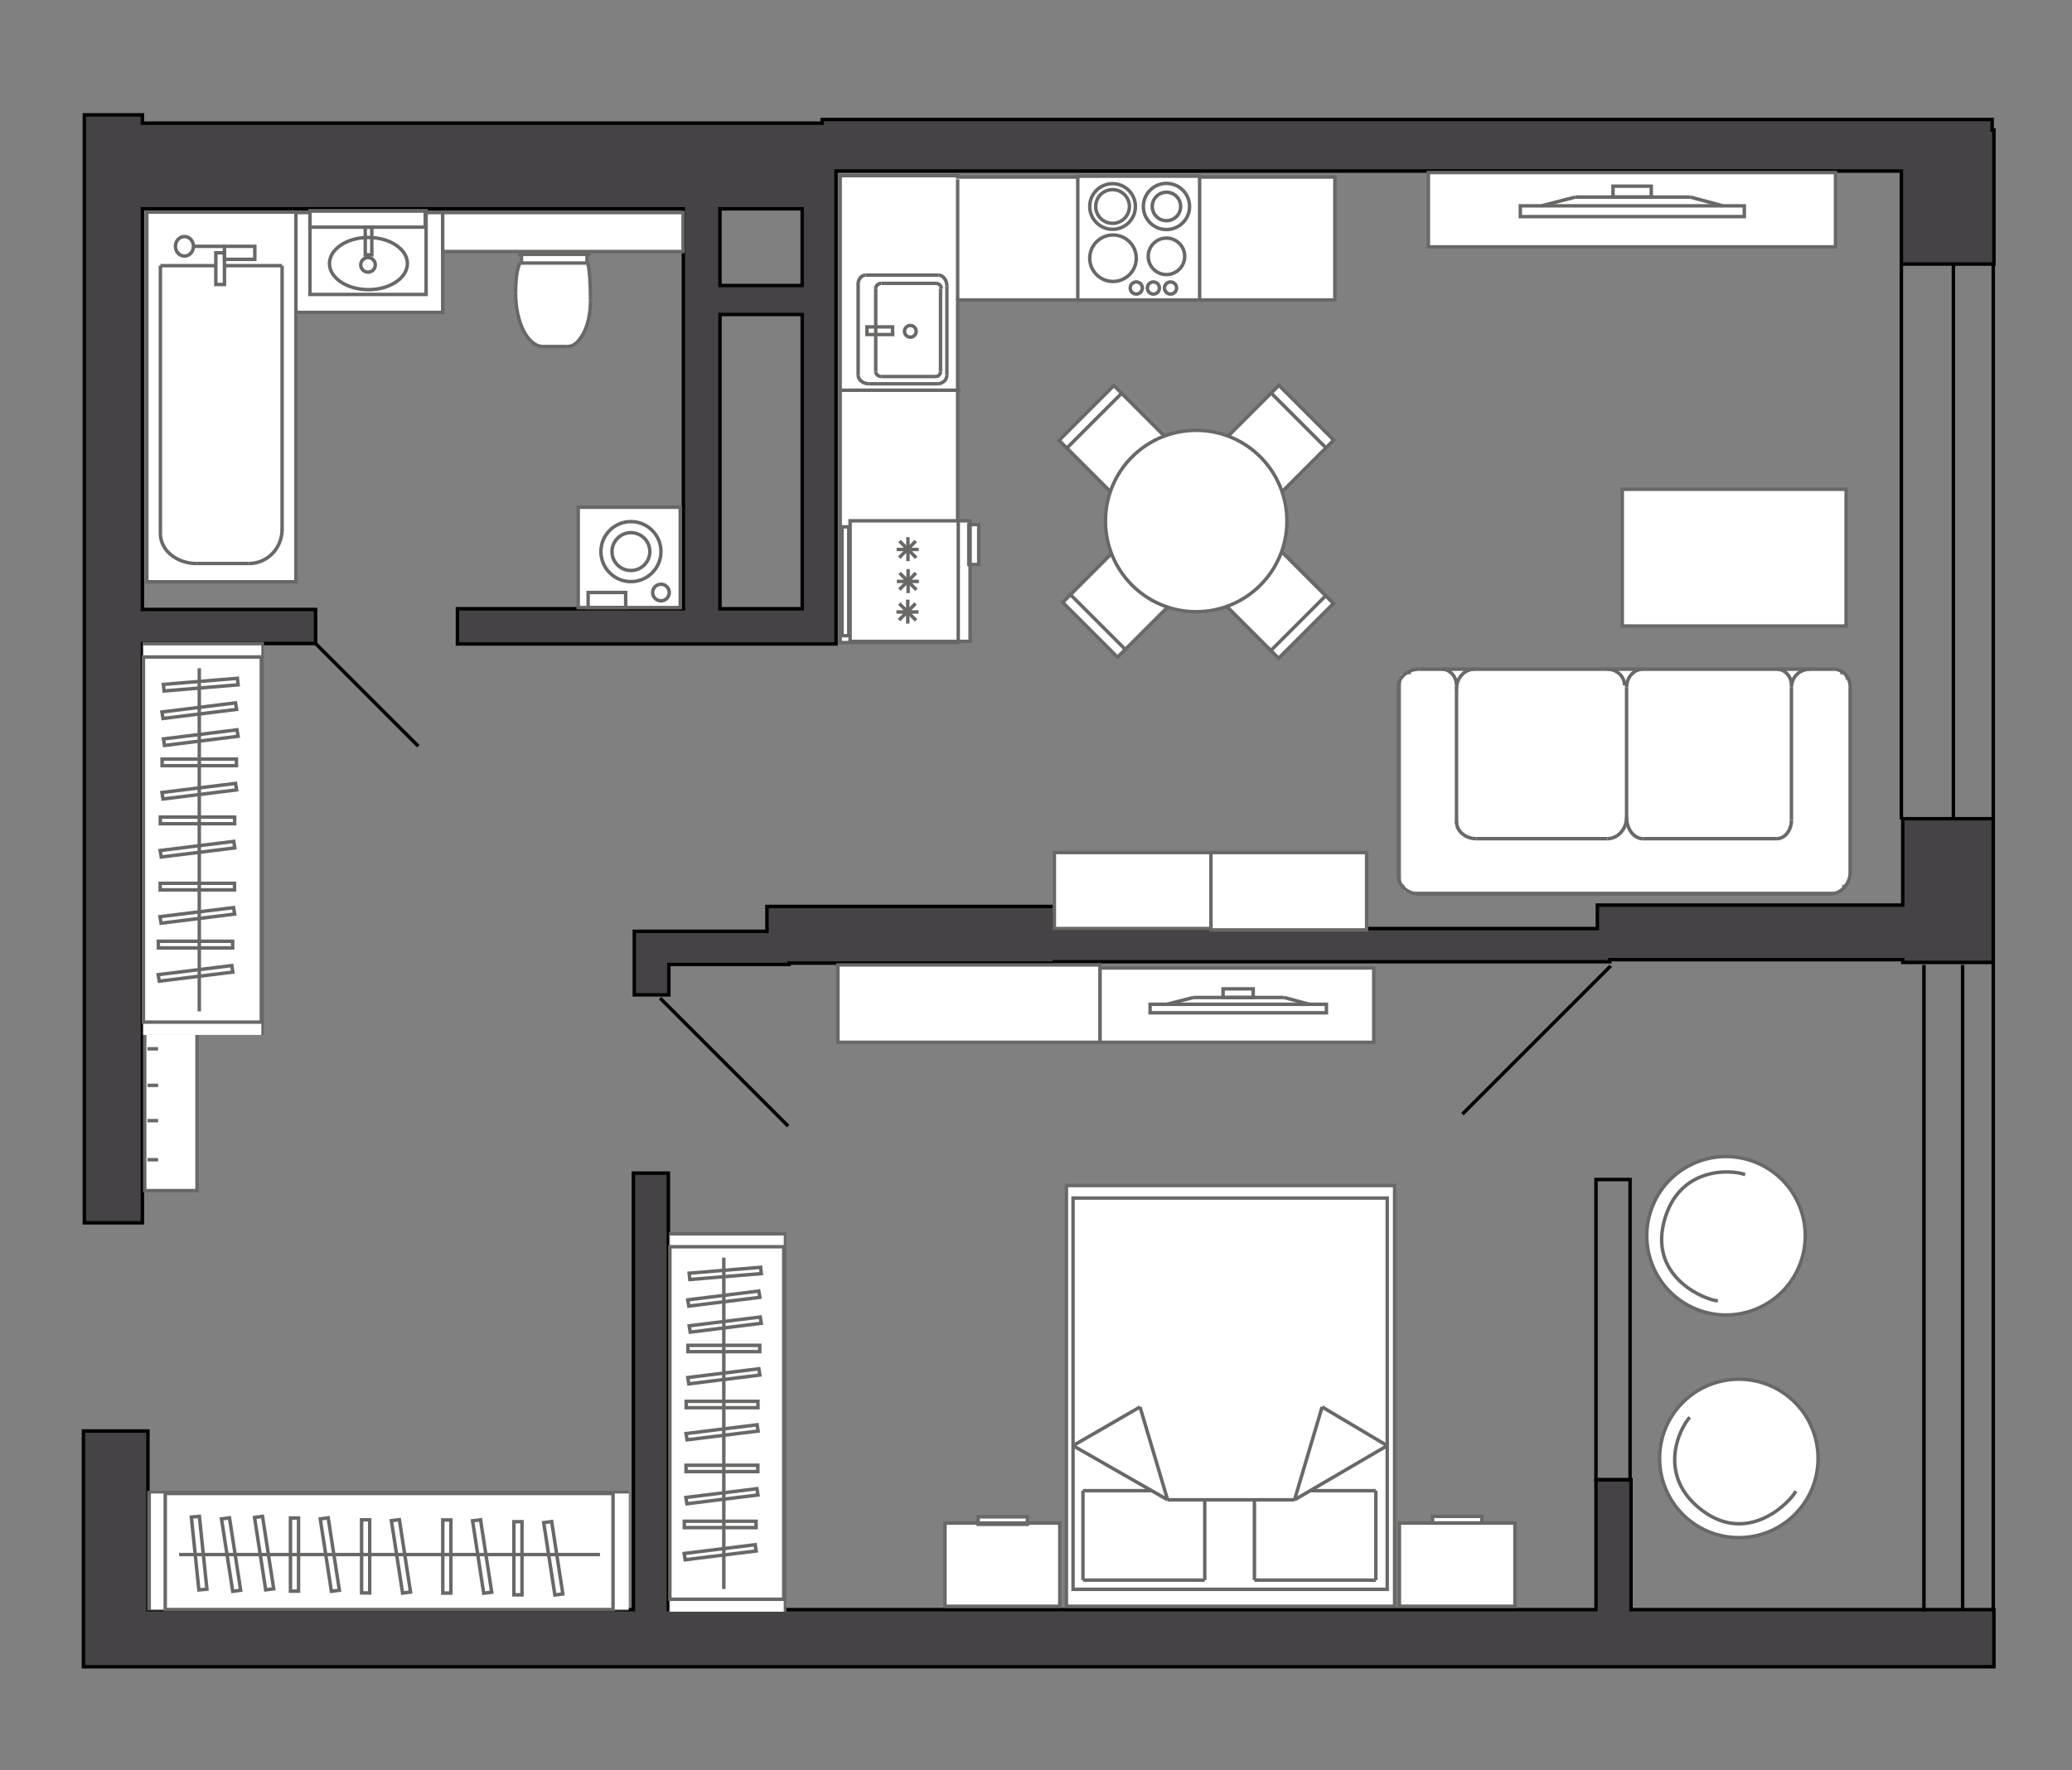 <?xml version="1.0" encoding="UTF-8" standalone="no"?>
<!-- Generator: Adobe Illustrator 24.3.0, SVG Export Plug-In . SVG Version: 6.00 Build 0)  -->

<svg
   version="1.1"
   x="0px"
   y="0px"
   viewBox="0 0 600 512.65"
   xml:space="preserve"
   id="svg766"
   sodipodi:docname="rooms.svg"
   inkscape:version="1.1.2 (0a00cf5339, 2022-02-04)"
   width="600"
   height="512.65"
   xmlns:inkscape="http://www.inkscape.org/namespaces/inkscape"
   xmlns:sodipodi="http://sodipodi.sourceforge.net/DTD/sodipodi-0.dtd"
   xmlns="http://www.w3.org/2000/svg"
   xmlns:svg="http://www.w3.org/2000/svg"><rect x="0" y="0" width="600" height="512.65" fill="#808080" stroke="none"/><defs
   id="defs770">
	
	
	
	
	
	
	
	
	

		
		
		
		
		
		
		
		
		
		
		
		
	
		
		
		
		
		
		
		
		
		
		
			
		
		
		
		
		
		
			
		
		
			
		
		
		
		
		
		
		
		
		
		
		
	
			
			
			
		
			
			
		
			
			
		
			
			
		
			
			
		
			
			
			
			
		
			
			
			
			
		
			
			
			
			
			
		
			
			
		
			
			
			
			
			
		
			
			
			
			
			
				
			
		
			
			
		
			
			
		
			
			
			
			
			
			
			
			
		
				
				
				
				
				
				
				
				
				
				
				
				
				
				
				
				
				
			
			
				
			
			
			
			
		</defs><sodipodi:namedview
   id="namedview768"
   pagecolor="#ffffff"
   bordercolor="#666666"
   borderopacity="1.0"
   inkscape:pageshadow="2"
   inkscape:pageopacity="0.0"
   inkscape:pagecheckerboard="0"
   showgrid="false"
   inkscape:zoom="0.87833333"
   inkscape:cx="607.40038"
   inkscape:cy="281.78368"
   inkscape:window-width="1366"
   inkscape:window-height="714"
   inkscape:window-x="0"
   inkscape:window-y="0"
   inkscape:window-maximized="1"
   inkscape:current-layer="svg766" />
<style
   type="text/css"
   id="style2">
	.st0{fill:none;}
	.st1{fill:#E1ECF7;}
	.st2{fill:#454345;stroke:#000000;}
	.st3{fill:none;stroke:#000000;}
	.st4{fill:#FFFFFF;stroke:#696867;}
	.st5{fill:#FFFFFF;}
	.st6{fill:none;stroke:#696867;}
	.st7{fill:#020203;stroke:#020203;stroke-width:0.25;}
	.st8{fill:#020203;}
</style>


<g
   id="g2034"><g
     id="Слой_1"
     transform="rotate(-90,249.041,268.902)">
	<rect
   x="206.99"
   y="118.71"
   class="st0"
   width="72.02"
   height="69.62"
   id="rect4" />
</g><path
     class="st2"
     d="m 41.239,33.263 h -16.81 v 320.9 h 16.81 v -167.78 h 50.15 v -9.87 h -50.15 v -116.04 h 156.65 v 115.84 h -65.42 v 10.2 h 109.63 v -1 -9.2 -115.84 -8.6 -2.33 h 308.49 v 26.94 h 26.81 v -38.81 h -0.53 v -3.07 h -338.78 v 1.07 h -196.85 z m 167.25,143.05 v -85.23 h 23.81 v 85.23 z m 23.8,-93.63 h -23.81 v -22.21 h 23.81 z"
     id="path10" /><polygon
     class="st2"
     points="239.2,597.06 280.82,597.06 280.82,570.85 255.81,570.85 255.81,482.42 249.01,482.42 249.01,325.18 255.41,325.18 255.41,241.95 248.21,241.95 248.21,203.54 247.81,203.54 238.6,203.54 229.8,203.54 229.8,213.54 238.6,213.54 238.6,248.35 239,248.35 239,325.18 239.4,325.18 239.4,486.02 240,486.02 240,570.85 239.2,570.85 "
     id="polygon12"
     transform="rotate(-90,249.041,268.902)" /><polygon
     class="st2"
     points="51.75,213.41 178.18,213.41 178.18,203.27 51.75,203.27 51.75,62.7 103.49,62.7 103.49,44.02 35.21,44.02 35.21,56.83 35.21,62.7 35.21,597.26 51.75,597.26 51.75,492.16 89.36,492.16 89.36,482.02 51.75,482.02 "
     id="polygon14"
     transform="rotate(-90,249.041,268.902)" /><line
     class="st3"
     x1="557.129"
     y1="466.733"
     x2="557.129"
     y2="279.473"
     id="line18" /><line
     class="st3"
     x1="577.199"
     y1="278.743"
     x2="577.199"
     y2="466.193"
     id="line20" /><line
     class="st3"
     x1="568.329"
     y1="466.193"
     x2="568.329"
     y2="279.473"
     id="line22" /><line
     class="st3"
     x1="565.659"
     y1="236.793"
     x2="565.659"
     y2="76.743"
     id="line24" /><line
     class="st3"
     x1="550.589"
     y1="76.483"
     x2="550.589"
     y2="237.323"
     id="line26" /><line
     class="st3"
     x1="577.199"
     y1="237.123"
     x2="577.199"
     y2="76.483"
     id="line28" /><rect
     x="-428.583"
     y="462.159"
     class="st3"
     width="86.96"
     height="9.87"
     id="rect30"
     transform="rotate(-90)" /><line
     class="st3"
     x1="191.149"
     y1="289.073"
     x2="228.229"
     y2="326.153"
     id="line34" /><line
     class="st3"
     x1="91.379"
     y1="186.383"
     x2="121.129"
     y2="216.123"
     id="line36" /><line
     class="st3"
     x1="466.429"
     y1="279.743"
     x2="423.479"
     y2="322.683"
     id="line38" /><rect
     x="-90.483"
     y="85.649"
     class="st4"
     width="28.92"
     height="42.55"
     id="rect41"
     transform="rotate(-90)" /><rect
     x="-256.233"
     y="405.719"
     class="st5"
     width="60.92"
     height="128.66"
     id="rect43"
     transform="rotate(-90)" /><rect
     x="-255.703"
     y="532.109"
     class="st5"
     width="58.84"
     height="3.24"
     id="rect45"
     transform="rotate(-90)" /><rect
     x="-258.223"
     y="406.719"
     class="st5"
     width="2.52"
     height="126.71"
     id="rect47"
     transform="rotate(-90)" /><rect
     x="-196.433"
     y="408.619"
     class="st5"
     width="2.62"
     height="124.22"
     id="rect49"
     transform="rotate(-90)" /><g
     id="g97"
     transform="rotate(-90,249.041,268.902)">
				<line
   class="st6"
   x1="318.9"
   y1="424.76"
   x2="264.41"
   y2="424.76"
   id="line51" />
				<line
   class="st6"
   x1="259.01"
   y1="430.83"
   x2="259.01"
   y2="549.75"
   id="line53" />
				<line
   class="st6"
   x1="265.47"
   y1="555.65"
   x2="318.9"
   y2="555.65"
   id="line55" />
				<line
   class="st6"
   x1="324.13"
   y1="550.93"
   x2="324.13"
   y2="430.83"
   id="line57" />
				<line
   class="st6"
   x1="318.9"
   y1="441.63"
   x2="279.42"
   y2="441.63"
   id="line59" />
				<line
   class="st6"
   x1="275.04"
   y1="447.36"
   x2="275.04"
   y2="485.32"
   id="line61" />
				<line
   class="st6"
   x1="281.28"
   y1="490.88"
   x2="318.9"
   y2="490.88"
   id="line63" />
				<line
   class="st6"
   x1="275.04"
   y1="495.61"
   x2="275.04"
   y2="534.4"
   id="line65" />
				<line
   class="st6"
   x1="280.44"
   y1="538.62"
   x2="318.9"
   y2="538.62"
   id="line67" />
				<path
   class="st6"
   d="m 318.9,424.76 c 2.88,0 5.23,2.73 5.23,6.08"
   id="path69" />
				<path
   class="st6"
   d="m 318.47,441.63 c 3.14,0 5.66,2.34 5.66,5.23"
   id="path71" />
				<path
   class="st6"
   d="m 318.9,490.88 c 2.88,0 5.23,2.11 5.23,4.73"
   id="path73" />
				<path
   class="st6"
   d="m 281.28,490.88 c -3.45,0 -6.24,2.11 -6.24,4.73"
   id="path75" />
				<path
   class="st6"
   d="m 279.93,441.63 c -2.71,0 -4.89,2.57 -4.89,5.73"
   id="path77" />
				<path
   class="st6"
   d="m 280.44,538.62 c -2.99,0 -5.4,-1.89 -5.4,-4.22"
   id="path79" />
				<path
   class="st6"
   d="m 318.9,538.62 c 2.88,0 5.23,2.38 5.23,5.34"
   id="path81" />
				<path
   class="st6"
   d="m 318.9,555.65 c 2.88,0 5.23,-2.1 5.23,-4.72"
   id="path83" />
				<path
   class="st6"
   d="m 265.47,555.65 c -3.57,0 -6.46,-2.64 -6.46,-5.9"
   id="path85" />
				<path
   class="st6"
   d="m 319.46,538.64 c 2.59,0 4.67,-1.9 4.67,-4.24"
   id="path87" />
				<path
   class="st6"
   d="m 319.46,490.29 c 2.59,0 4.67,-2.23 4.67,-4.98"
   id="path89" />
				<path
   class="st6"
   d="m 319.46,441.63 c 2.59,0 4.67,-1.91 4.67,-4.27"
   id="path91" />
				<path
   class="st6"
   d="m 281.28,490.88 c -3.45,0 -6.24,-2.49 -6.24,-5.56"
   id="path93" />
				<path
   class="st6"
   d="m 264.41,424.76 c -2.98,0 -5.4,2.73 -5.4,6.08"
   id="path95" />
			</g><rect
     x="-465.223"
     y="308.809"
     class="st5"
     width="121.86"
     height="95.04"
     id="rect101"
     transform="rotate(-90)" /><rect
     x="-465.223"
     y="273.639"
     class="st5"
     width="24.11"
     height="33.25"
     id="rect103"
     transform="rotate(-90)" /><rect
     x="-444.693"
     y="414.829"
     class="st5"
     width="5.51"
     height="14.27"
     id="rect105"
     transform="rotate(-90)" /><rect
     x="-465.223"
     y="405.229"
     class="st5"
     width="24.11"
     height="33.46"
     id="rect107"
     transform="rotate(-90)" /><rect
     x="-443.023"
     y="283.239"
     class="st5"
     width="3.73"
     height="14.28"
     id="rect109"
     transform="rotate(-90)" /><rect
     x="-465.223"
     y="308.809"
     class="st6"
     width="121.86"
     height="95.04"
     id="rect111"
     transform="rotate(-90)" /><rect
     x="-460.313"
     y="310.729"
     class="st6"
     width="113.32"
     height="90.98"
     id="rect113"
     transform="rotate(-90)" /><line
     class="st6"
     x1="310.719"
     y1="418.703"
     x2="330.119"
     y2="407.493"
     id="line115" /><line
     class="st6"
     x1="330.119"
     y1="407.493"
     x2="338.109"
     y2="434.383"
     id="line117" /><line
     class="st6"
     x1="338.109"
     y1="434.383"
     x2="310.719"
     y2="418.703"
     id="line119" /><line
     class="st6"
     x1="338.109"
     y1="434.383"
     x2="374.869"
     y2="434.383"
     id="line121" /><line
     class="st6"
     x1="374.869"
     y1="434.383"
     x2="382.849"
     y2="407.493"
     id="line123" /><line
     class="st6"
     x1="382.849"
     y1="407.493"
     x2="401.709"
     y2="418.703"
     id="line125" /><line
     class="st6"
     x1="401.709"
     y1="418.703"
     x2="374.869"
     y2="434.383"
     id="line127" /><line
     class="st6"
     x1="379.399"
     y1="431.743"
     x2="398.409"
     y2="431.743"
     id="line129" /><line
     class="st6"
     x1="398.409"
     y1="431.743"
     x2="398.409"
     y2="457.653"
     id="line131" /><line
     class="st6"
     x1="398.409"
     y1="457.653"
     x2="363.249"
     y2="457.643"
     id="line133" /><line
     class="st6"
     x1="363.249"
     y1="457.643"
     x2="363.249"
     y2="434.383"
     id="line135" /><line
     class="st6"
     x1="348.869"
     y1="434.383"
     x2="348.869"
     y2="457.653"
     id="line137" /><line
     class="st6"
     x1="348.869"
     y1="457.653"
     x2="313.599"
     y2="457.643"
     id="line139" /><line
     class="st6"
     x1="313.599"
     y1="457.643"
     x2="313.599"
     y2="431.743"
     id="line141" /><line
     class="st6"
     x1="313.599"
     y1="431.743"
     x2="333.209"
     y2="431.743"
     id="line143" /><g
     id="g151"
     transform="rotate(-90,249.041,268.902)">
				<rect
   x="52.72"
   y="293.5"
   class="st6"
   width="24.11"
   height="33.25"
   id="rect147" />
				<rect
   x="76.46"
   y="303.1"
   class="st6"
   width="2.18"
   height="14.28"
   id="rect149" />
			</g><g
     id="g157"
     transform="rotate(-90,249.041,268.902)">
				<rect
   x="52.72"
   y="425.09"
   class="st6"
   width="24.11"
   height="33.46"
   id="rect153" />
				<rect
   x="76.83"
   y="434.69"
   class="st6"
   width="1.93"
   height="14.27"
   id="rect155" />
			</g><rect
     x="41.904"
     y="296.148"
     class="st4"
     width="15.15"
     height="48.69"
     id="rect161" /><line
     class="st6"
     x1="42.699"
     y1="303.763"
     x2="45.789"
     y2="303.763"
     id="line163" /><line
     class="st6"
     x1="42.699"
     y1="314.353"
     x2="45.789"
     y2="314.353"
     id="line165" /><line
     class="st6"
     x1="42.699"
     y1="324.573"
     x2="45.789"
     y2="324.573"
     id="line167" /><line
     class="st6"
     x1="42.699"
     y1="335.893"
     x2="45.789"
     y2="335.893"
     id="line169" /><rect
     x="-168.503"
     y="42.159"
     class="st5"
     width="107.09"
     height="43.19"
     id="rect173"
     transform="rotate(-90)" /><g
     id="g199"
     transform="rotate(-90,249.041,268.902)">
				<rect
   x="349.44"
   y="62.37"
   class="st6"
   width="107.09"
   height="43.18"
   id="rect175" />
				<rect
   x="442.83"
   y="84.86"
   class="st6"
   width="3.77"
   height="8.79"
   id="rect177" />
				<rect
   x="435.54"
   y="82.36"
   class="st6"
   width="9.18"
   height="2.5"
   id="rect179" />
				<path
   class="st6"
   d="m 446.6,70.66 c 1.57,0 2.83,1.16 2.83,2.62 0,1.44 -1.26,2.6 -2.83,2.6 -1.55,0 -2.82,-1.16 -2.82,-2.6 0,-1.46 1.27,-2.62 2.82,-2.62 z"
   id="path181" />
				<line
   class="st6"
   x1="446.6"
   y1="84.86"
   x2="446.6"
   y2="75.55"
   id="line183" />
				<line
   class="st6"
   x1="441"
   y1="66.31"
   x2="441"
   y2="82.36"
   id="line185" />
				<line
   class="st6"
   x1="441"
   y1="84.86"
   x2="441"
   y2="101.55"
   id="line187" />
				<line
   class="st6"
   x1="441"
   y1="101.55"
   x2="364.24"
   y2="101.55"
   id="line189" />
				<line
   class="st6"
   x1="354.74"
   y1="76.8"
   x2="354.74"
   y2="91.96"
   id="line191" />
				<line
   class="st6"
   x1="363.37"
   y1="66.31"
   x2="441"
   y2="66.31"
   id="line193" />
				<path
   class="st6"
   d="m 363.37,66.31 c -4.79,0 -8.64,4.68 -8.64,10.49"
   id="path195" />
				<path
   class="st6"
   d="m 364.63,101.55 c -5.47,0 -9.9,-4.28 -9.9,-9.59"
   id="path197" />
			</g><g
     id="g221"
     transform="rotate(-90,249.041,268.902)">
			<rect
   x="341.97"
   y="187.3"
   class="st5"
   width="29.07"
   height="29.9"
   id="rect203" />
			<g
   id="g219">
				<rect
   x="341.97"
   y="186.9"
   class="st5"
   width="29.07"
   height="30.29"
   id="rect205" />
				<g
   id="g217">
					<rect
   x="341.97"
   y="187.3"
   class="st6"
   width="29.07"
   height="29.54"
   id="rect207" />
					<rect
   x="341.97"
   y="190.17"
   class="st6"
   width="4.37"
   height="10.87"
   id="rect209" />
					<path
   class="st6"
   d="m 346.33,208.85 c 1.33,0 2.41,1.08 2.41,2.41 0,1.33 -1.08,2.4 -2.41,2.4 -1.33,0.01 -2.4,-1.07 -2.4,-2.4 0,-1.33 1.08,-2.41 2.4,-2.41 z"
   id="path211" />
					<path
   class="st6"
   d="m 358.19,193.87 c 4.8,0 8.69,3.89 8.69,8.69 0,4.8 -3.89,8.7 -8.69,8.7 -4.81,0 -8.7,-3.9 -8.7,-8.7 0,-4.8 3.89,-8.69 8.7,-8.69 z"
   id="path213" />
					<path
   class="st6"
   d="m 358.18,197.08 c 3.02,0 5.49,2.45 5.49,5.48 0,3.03 -2.46,5.48 -5.48,5.48 -3.03,0 -5.48,-2.46 -5.48,-5.48 -0.01,-3.03 2.44,-5.48 5.47,-5.48 z"
   id="path215" />
				</g>
			</g>
		</g><path
     class="st4"
     d="m 520.399,437.943 c -8.59,9.32 -23.1,9.91 -32.42,1.33 -9.32,-8.59 -9.92,-23.11 -1.32,-32.43 8.59,-9.31 23.11,-9.9 32.43,-1.32 9.3,8.59 9.89,23.11 1.31,32.42 z"
     id="path223" /><path
     class="st4"
     d="m 489.319,410.483 c -3.14,3.4 -9.65,17.19 3.78,27.12 13.42,9.93 25.53,-2.78 26.92,-5.75"
     id="path225" /><path
     class="st4"
     d="m 491.959,379.463 c -11.91,-4.34 -18.04,-17.51 -13.7,-29.41 4.34,-11.91 17.51,-18.04 29.42,-13.7 11.9,4.34 18.03,17.52 13.69,29.42 -4.33,11.9 -17.5,18.03 -29.41,13.69 z"
     id="path229" /><path
     class="st4"
     d="m 505.359,340.203 c -4.34,-1.59 -19.57,-2.29 -23.57,13.92 -4,16.21 12.39,22.49 15.66,22.64"
     id="path231" /><g
     id="g261"
     transform="rotate(-90,249.041,268.902)">
			<path
   class="st5"
   d="m 418.11,174.9 c -0.31,3.52 -0.18,7.05 -0.13,10.57 2.91,3.4 8.56,5.71 15.06,5.71 9.48,0 17.16,-4.89 17.16,-10.92 0,-6.03 -7.68,-10.92 -17.16,-10.92 -6.41,0.01 -11.98,2.24 -14.93,5.56 z"
   id="path235" />
			<rect
   x="441.77"
   y="170.39"
   class="st5"
   width="10.54"
   height="19.45"
   id="rect237" />
			<g
   id="g259">
				<rect
   x="444.27"
   y="170.39"
   class="st6"
   width="8.04"
   height="19.96"
   id="rect239" />
				<path
   class="st6"
   d="m 433.04,169.17 c 4.84,0 8.73,0.68 8.73,1.52"
   id="path241" />
				<path
   class="st6"
   d="m 433.04,169.17 c -8.55,0 -15.46,3.56 -15.46,7.95"
   id="path243" />
				<path
   class="st6"
   d="m 430.87,190.86 c -7.36,0 -13.3,-3.01 -13.3,-6.72"
   id="path245" />
				<path
   class="st6"
   d="m 430.87,190.86 c 6.02,0 10.89,-0.45 10.89,-1.01"
   id="path247" />
				<line
   class="st6"
   x1="417.57"
   y1="177.12"
   x2="417.57"
   y2="184.14"
   id="line249" />
				<line
   class="st6"
   x1="441.77"
   y1="170.69"
   x2="441.77"
   y2="189.85"
   id="line251" />
				<line
   class="st6"
   x1="444.27"
   y1="170.86"
   x2="441.77"
   y2="170.86"
   id="line253" />
				<line
   class="st6"
   x1="441.77"
   y1="189.85"
   x2="444.09"
   y2="189.85"
   id="line255" />
				<path
   class="st6"
   d="m 448.14,178.3 c 1.32,0 2.4,1.03 2.4,2.3 0,1.27 -1.08,2.3 -2.4,2.3 -1.33,0 -2.41,-1.03 -2.41,-2.3 0,-1.27 1.08,-2.3 2.41,-2.3 z"
   id="path257" />
			</g>
		</g><rect
     x="128.196"
     y="61.559"
     class="st4"
     width="69.62"
     height="11.29"
     id="rect263" /><g
     id="g279"
     transform="rotate(-90,249.041,268.902)">
			<rect
   x="432.66"
   y="109.77"
   class="st5"
   width="24.2"
   height="33.62"
   id="rect265" />
			<g
   id="g277">
				<rect
   x="432.66"
   y="109.62"
   class="st6"
   width="24.2"
   height="33.63"
   id="rect267" />
				<rect
   x="452.15"
   y="109.62"
   class="st6"
   width="4.71"
   height="33.38"
   id="rect269" />
				<rect
   x="444.14"
   y="125.63"
   class="st6"
   width="8.01"
   height="1.9"
   id="rect271" />
				<path
   class="st6"
   d="m 441.61,115.27 c 4.18,0 7.56,5.04 7.56,11.28 0,6.22 -3.39,11.28 -7.56,11.28 -4.18,0 -7.56,-5.06 -7.56,-11.28 0.01,-6.23 3.38,-11.28 7.56,-11.28 z"
   id="path273" />
				<path
   class="st6"
   d="m 441.24,124.32 c 1.16,0 2.11,0.95 2.11,2.11 0,1.16 -0.95,2.11 -2.11,2.11 -1.17,0 -2.12,-0.95 -2.12,-2.11 0.01,-1.16 0.96,-2.11 2.12,-2.11 z"
   id="path275" />
			</g>
		</g><rect
     x="-465.923"
     y="43.129"
     class="st6"
     width="33.61"
     height="138.35"
     id="rect281"
     transform="rotate(-90)" /><g
     id="g311"
     transform="rotate(-90,249.041,268.902)">
				<rect
   x="51.78"
   y="63.58"
   class="st5"
   width="33.61"
   height="138.35"
   id="rect283" />
				<rect
   x="57.1"
   y="103.97"
   class="st6"
   width="21.19"
   height="2.34"
   id="rect285" />
				<polygon
   class="st6"
   points="78.34,114.9 78.03,112.6 57.06,115.83 57.36,118.14 "
   id="polygon287" />
				<rect
   x="56.58"
   y="124.57"
   class="st6"
   width="21.19"
   height="2.35"
   id="rect289" />
				<polygon
   class="st6"
   points="77.82,135.51 77.52,133.2 56.54,136.44 56.85,138.74 "
   id="polygon291" />
				<polygon
   class="st6"
   points="78.76,95.88 78.45,93.57 57.48,96.8 57.78,99.12 "
   id="polygon293" />
				<polygon
   class="st6"
   points="78.34,86.32 78.03,84 57.06,87.25 57.36,89.55 "
   id="polygon295" />
				<polygon
   class="st6"
   points="78.76,77.6 78.56,75.27 57.46,77.45 57.67,79.78 "
   id="polygon297" />
				<line
   class="st6"
   x1="67.7"
   y1="71.72"
   x2="67.7"
   y2="193.59"
   id="line299" />
				<rect
   x="51.78"
   y="67.71"
   class="st6"
   width="33.61"
   height="129.67"
   id="rect301" />
				<rect
   x="56.54"
   y="148.08"
   class="st6"
   width="21.19"
   height="2.34"
   id="rect303" />
				<polygon
   class="st6"
   points="77.78,159.01 77.48,156.71 56.5,159.93 56.8,162.25 "
   id="polygon305" />
				<rect
   x="56.03"
   y="168.67"
   class="st6"
   width="21.19"
   height="2.35"
   id="rect307" />
				<polygon
   class="st6"
   points="77.26,179.61 76.96,177.3 55.99,180.54 56.29,182.85 "
   id="polygon309" />
			</g><g
     id="g319"
     transform="rotate(-90,249.041,268.902)">
				
					<rect
   x="379.71"
   y="331.48"
   transform="matrix(0.707,0.707,-0.707,0.707,356.308,-176.269)"
   class="st4"
   width="22.44"
   height="20.97"
   id="rect315" />
				
					<rect
   x="378.59"
   y="334.19"
   transform="matrix(0.707,0.707,-0.707,0.707,356.773,-175.147)"
   class="st4"
   width="22.44"
   height="17.8"
   id="rect317" />
			</g><g
     id="g325"
     transform="rotate(-90,249.041,268.902)">
				
					<rect
   x="379.69"
   y="380.24"
   transform="matrix(-0.707,0.707,-0.707,-0.707,943.621,390.596)"
   class="st4"
   width="22.44"
   height="20.97"
   id="rect321" />
				
					<rect
   x="378.57"
   y="380.71"
   transform="matrix(-0.707,0.707,-0.707,-0.707,940.912,389.474)"
   class="st4"
   width="22.44"
   height="17.8"
   id="rect323" />
			</g><g
     id="g331"
     transform="rotate(-90,249.041,268.902)">
				
					<rect
   x="331.81"
   y="332.46"
   transform="matrix(0.707,-0.707,0.707,0.707,-142.028,343.009)"
   class="st4"
   width="22.44"
   height="20.97"
   id="rect327" />
				
					<rect
   x="332.93"
   y="335.17"
   transform="matrix(0.707,-0.707,0.707,0.707,-142.493,344.131)"
   class="st4"
   width="22.44"
   height="17.8"
   id="rect329" />
			</g><g
     id="g337"
     transform="rotate(-90,249.041,268.902)">
				
					<rect
   x="331.41"
   y="380.08"
   transform="matrix(-0.707,-0.707,0.707,-0.707,308.744,909.01)"
   class="st4"
   width="22.44"
   height="20.97"
   id="rect333" />
				
					<rect
   x="332.53"
   y="380.54"
   transform="matrix(-0.707,-0.707,0.707,-0.707,311.453,907.888)"
   class="st4"
   width="22.44"
   height="17.8"
   id="rect335" />
			</g><circle
     class="st4"
     cx="-150.903"
     cy="346.389"
     r="26.27"
     id="circle339"
     transform="rotate(-90)" /><rect
     x="-466.313"
     y="194.229"
     class="st6"
     width="108.95"
     height="32.97"
     id="rect343"
     transform="rotate(-90)" /><g
     id="g373"
     transform="rotate(-90,249.041,268.902)">
				<rect
   x="51.16"
   y="213.84"
   class="st5"
   width="108.95"
   height="32.97"
   id="rect345" />
				<rect
   x="126.46"
   y="219.07"
   class="st6"
   width="1.84"
   height="20.79"
   id="rect347" />
				<polygon
   class="st6"
   points="119.69,239.9 121.51,239.6 118.97,219.02 117.14,219.32 "
   id="polygon349" />
				<rect
   x="110.23"
   y="218.56"
   class="st6"
   width="1.85"
   height="20.79"
   id="rect351" />
				<polygon
   class="st6"
   points="103.47,239.39 105.29,239.1 102.74,218.52 100.93,218.82 "
   id="polygon353" />
				<polygon
   class="st6"
   points="134.68,240.31 136.5,240.01 133.95,219.44 132.12,219.73 "
   id="polygon355" />
				<polygon
   class="st6"
   points="142.2,239.9 144.03,239.6 141.47,219.02 139.66,219.32 "
   id="polygon357" />
				<polygon
   class="st6"
   points="149.07,240.32 150.9,240.12 149.19,219.42 147.36,219.62 "
   id="polygon359" />
				<line
   class="st6"
   x1="153.7"
   y1="229.46"
   x2="57.73"
   y2="229.46"
   id="line361" />
				<rect
   x="54.75"
   y="213.84"
   class="st6"
   width="102.11"
   height="32.97"
   id="rect363" />
				<rect
   x="91.73"
   y="218.52"
   class="st6"
   width="1.84"
   height="20.79"
   id="rect365" />
				<polygon
   class="st6"
   points="84.96,239.35 86.78,239.06 84.24,218.48 82.41,218.77 "
   id="polygon367" />
				<rect
   x="75.5"
   y="218.01"
   class="st6"
   width="1.85"
   height="20.79"
   id="rect369" />
				<polygon
   class="st6"
   points="68.74,238.84 70.56,238.55 68.01,217.98 66.19,218.27 "
   id="polygon371" />
			</g><rect
     x="-299.263"
     y="41.789"
     class="st6"
     width="112.83"
     height="34.14"
     id="rect377"
     transform="rotate(-90)" /><g
     id="g407"
     transform="rotate(-90,249.041,268.902)">
				<rect
   x="218.2"
   y="61.39"
   class="st5"
   width="112.83"
   height="34.14"
   id="rect379" />
				<rect
   x="296.18"
   y="66.8"
   class="st6"
   width="1.91"
   height="21.53"
   id="rect381" />
				<polygon
   class="st6"
   points="289.17,88.38 291.05,88.07 288.42,66.76 286.53,67.06 "
   id="polygon383" />
				<rect
   x="279.37"
   y="66.28"
   class="st6"
   width="1.92"
   height="21.53"
   id="rect385" />
				<polygon
   class="st6"
   points="272.37,87.85 274.26,87.55 271.61,66.24 269.73,66.55 "
   id="polygon387" />
				<polygon
   class="st6"
   points="304.69,88.8 306.57,88.49 303.93,67.19 302.04,67.49 "
   id="polygon389" />
				<polygon
   class="st6"
   points="312.48,88.38 314.37,88.07 311.73,66.76 309.85,67.06 "
   id="polygon391" />
				<polygon
   class="st6"
   points="319.6,88.81 321.49,88.61 319.72,67.17 317.82,67.38 "
   id="polygon393" />
				<line
   class="st6"
   x1="324.39"
   y1="77.57"
   x2="225.01"
   y2="77.57"
   id="line395" />
				<rect
   x="221.91"
   y="61.39"
   class="st6"
   width="105.75"
   height="34.14"
   id="rect397" />
				<rect
   x="260.21"
   y="66.24"
   class="st6"
   width="1.91"
   height="21.53"
   id="rect399" />
				<polygon
   class="st6"
   points="253.2,87.81 255.08,87.5 252.45,66.19 250.56,66.5 "
   id="polygon401" />
				<rect
   x="243.41"
   y="65.71"
   class="st6"
   width="1.92"
   height="21.53"
   id="rect403" />
				<polygon
   class="st6"
   points="236.4,87.28 238.29,86.98 235.65,65.67 233.77,65.98 "
   id="polygon405" />
			</g><rect
     x="-397.806"
     y="-301.88"
     transform="scale(-1)"
     class="st4"
     width="79.29"
     height="21.53"
     id="rect411" /><g
     id="g435"
     transform="rotate(-90,249.041,268.902)">
			<rect
   x="224.61"
   y="352.9"
   class="st5"
   width="2.46"
   height="51.06"
   id="rect413" />
			<rect
   x="226.63"
   y="374.04"
   class="st5"
   width="4.91"
   height="8.72"
   id="rect415" />
			<rect
   x="226.86"
   y="365.45"
   class="st5"
   width="2.19"
   height="26.22"
   id="rect417" />
			<polygon
   class="st5"
   points="227.27,391.04 229.05,391.52 227.49,397.19 225.71,396.7 "
   id="polygon419" />
			
				<rect
   x="226.45"
   y="360.11"
   transform="matrix(0.969,-0.246,0.246,0.969,-82.363,67.132)"
   class="st5"
   width="1.85"
   height="5.87"
   id="rect421" />
			<g
   id="g433">
				<rect
   x="224.61"
   y="352.9"
   class="st6"
   width="2.46"
   height="51.06"
   id="rect423" />
				<line
   class="st6"
   x1="229.05"
   y1="391.67"
   x2="229.05"
   y2="365.45"
   id="line425" />
				<line
   class="st6"
   x1="229.05"
   y1="365.45"
   x2="227.06"
   y2="357.7"
   id="line427" />
				<line
   class="st6"
   x1="229.05"
   y1="391.67"
   x2="227.06"
   y2="399.09"
   id="line429" />
				<rect
   x="229.05"
   y="374.04"
   class="st6"
   width="2.49"
   height="8.72"
   id="rect431" />
			</g>
		</g><rect
     x="-531.517"
     y="-71.506"
     transform="scale(-1)"
     class="st4"
     width="117.9"
     height="21.53"
     id="rect437" /><rect
     x="-62.733"
     y="440.249"
     class="st5"
     width="3.12"
     height="64.86"
     id="rect439"
     transform="rotate(-90)" /><rect
     x="-60.163"
     y="467.089"
     class="st5"
     width="6.23"
     height="11.08"
     id="rect441"
     transform="rotate(-90)" /><rect
     x="-59.863"
     y="456.179"
     class="st5"
     width="2.78"
     height="33.31"
     id="rect443"
     transform="rotate(-90)" /><polygon
     class="st5"
     points="458.88,516.36 456.61,515.75 458.59,508.55 460.85,509.16 "
     id="polygon445"
     transform="rotate(-90,249.041,268.902)" /><rect
     x="-170.122"
     y="420.876"
     transform="rotate(-104.247)"
     class="st5"
     width="2.35"
     height="7.46"
     id="rect447"
     style="stroke-width:1" /><g
     id="g459"
     transform="rotate(-90,249.041,268.902)">
				<rect
   x="455.21"
   y="460.11"
   class="st6"
   width="3.12"
   height="64.86"
   id="rect449" />
				<line
   class="st6"
   x1="460.86"
   y1="509.35"
   x2="460.86"
   y2="476.04"
   id="line451" />
				<line
   class="st6"
   x1="460.86"
   y1="476.04"
   x2="458.33"
   y2="466.2"
   id="line453" />
				<line
   class="st6"
   x1="460.86"
   y1="509.35"
   x2="458.33"
   y2="518.78"
   id="line455" />
				<rect
   x="460.86"
   y="486.95"
   class="st6"
   width="3.16"
   height="11.08"
   id="rect457" />
			</g><polygon
     class="st4"
     points="331.83,297.17 431.06,297.17 431.06,406.4 466.67,406.4 466.67,297.17 467.07,297.17 467.07,263.16 331.83,263.16 "
     id="polygon463"
     transform="rotate(-90,249.041,268.902)" /><rect
     x="-86.903"
     y="312.099"
     class="st5"
     width="35.89"
     height="35.28"
     id="rect465"
     transform="rotate(-90)" /><g
     id="g487"
     transform="rotate(-90,249.041,268.902)">
				<rect
   x="431.04"
   y="331.96"
   class="st6"
   width="35.89"
   height="35.28"
   id="rect467" />
				<path
   class="st6"
   d="m 451.53,342.04 c 0,3.64 2.96,6.61 6.61,6.61 3.64,0 6.61,-2.97 6.61,-6.61 0,-3.66 -2.96,-6.62 -6.61,-6.62 -3.64,0 -6.61,2.96 -6.61,6.62 z"
   id="path469" />
				<path
   class="st6"
   d="m 458.14,337.15 c -2.7,0 -4.88,2.19 -4.88,4.88 0,2.69 2.18,4.88 4.88,4.88 2.7,0 4.88,-2.19 4.88,-4.88 0.01,-2.69 -2.18,-4.88 -4.88,-4.88 z"
   id="path471" />
				<path
   class="st6"
   d="m 443.15,335.42 c -3.72,0 -6.73,3.03 -6.73,6.74 0,3.72 3.02,6.74 6.73,6.74 3.72,0 6.74,-3.01 6.74,-6.74 0,-3.72 -3.02,-6.74 -6.74,-6.74 z"
   id="path473" />
				<path
   class="st6"
   d="m 458.14,350.95 c -3.69,0 -6.68,2.99 -6.68,6.69 0,3.7 2.99,6.69 6.68,6.69 3.7,0 6.69,-3 6.69,-6.69 -0.01,-3.7 -3,-6.69 -6.69,-6.69 z"
   id="path475" />
				<path
   class="st6"
   d="m 458.14,353.52 c -2.27,0 -4.12,1.84 -4.12,4.12 0,2.28 1.85,4.11 4.12,4.11 2.28,0 4.13,-1.83 4.13,-4.11 0,-2.28 -1.86,-4.12 -4.13,-4.12 z"
   id="path477" />
				<path
   class="st6"
   d="m 443.71,352.36 c -2.93,0 -5.29,2.36 -5.29,5.27 0,2.92 2.36,5.29 5.29,5.29 2.91,0 5.28,-2.37 5.28,-5.29 0,-2.91 -2.37,-5.27 -5.28,-5.27 z"
   id="path479" />
				<path
   class="st6"
   d="m 432.78,348.9 c 0,0.97 0.78,1.76 1.76,1.76 0.96,0 1.75,-0.79 1.75,-1.76 0,-0.97 -0.78,-1.75 -1.75,-1.75 -0.98,-0.01 -1.76,0.77 -1.76,1.75 z"
   id="path481" />
				<path
   class="st6"
   d="m 434.53,352.11 c -0.97,0 -1.76,0.78 -1.76,1.74 0,0.97 0.78,1.76 1.76,1.76 0.96,0 1.75,-0.79 1.75,-1.76 0,-0.97 -0.78,-1.74 -1.75,-1.74 z"
   id="path483" />
				<path
   class="st6"
   d="m 434.53,357.06 c -0.97,0 -1.76,0.79 -1.76,1.75 0,0.97 0.78,1.75 1.76,1.75 0.96,0 1.75,-0.78 1.75,-1.75 0,-0.97 -0.78,-1.75 -1.75,-1.75 z"
   id="path485" />
			</g><rect
     x="-109.673"
     y="248.899"
     class="st5"
     width="28.87"
     height="25.05"
     id="rect491"
     transform="rotate(-90)" /><rect
     x="-82.063"
     y="249.589"
     class="st5"
     width="2.01"
     height="23.39"
     id="rect493"
     transform="rotate(-90)" /><rect
     x="-110.723"
     y="249.349"
     class="st5"
     width="1.05"
     height="24.13"
     id="rect495"
     transform="rotate(-90)" /><g
     id="g533"
     transform="rotate(-90,249.041,268.902)">
				<line
   class="st6"
   x1="435.63"
   y1="268.36"
   x2="409.3"
   y2="268.36"
   id="line497" />
				<line
   class="st6"
   x1="406.79"
   y1="271.53"
   x2="406.79"
   y2="291.33"
   id="line499" />
				<line
   class="st6"
   x1="409.3"
   y1="294.06"
   x2="435.03"
   y2="294.06"
   id="line501" />
				<line
   class="st6"
   x1="434.37"
   y1="292.22"
   x2="410.32"
   y2="292.22"
   id="line503" />
				<line
   class="st6"
   x1="408.89"
   y1="275.1"
   x2="408.89"
   y2="290.84"
   id="line505" />
				<line
   class="st6"
   x1="435.88"
   y1="290.84"
   x2="435.88"
   y2="275.1"
   id="line507" />
				<line
   class="st6"
   x1="434.37"
   y1="273.45"
   x2="410.32"
   y2="273.45"
   id="line509" />
				<path
   class="st6"
   d="m 435.88,275.1 c 0,-0.9 -0.67,-1.65 -1.51,-1.65"
   id="path511" />
				<path
   class="st6"
   d="m 408.89,275.1 c 0,-0.9 0.65,-1.65 1.43,-1.65"
   id="path513" />
				<path
   class="st6"
   d="m 408.89,290.84 c 0,0.76 0.65,1.37 1.43,1.37"
   id="path515" />
				<path
   class="st6"
   d="m 435.88,290.84 c 0,0.89 -0.67,1.6 -1.51,1.6"
   id="path517" />
				<line
   class="st6"
   x1="438.26"
   y1="270.54"
   x2="438.26"
   y2="291.65"
   id="line519" />
				<path
   class="st6"
   d="m 438.26,270.54 c 0,-1.21 -1.18,-2.2 -2.63,-2.2"
   id="path521" />
				<path
   class="st6"
   d="m 406.79,291.33 c 0,1.51 1.12,2.73 2.52,2.73"
   id="path523" />
				<path
   class="st6"
   d="m 438.26,291.65 c 0,1.33 -1.44,2.42 -3.23,2.42"
   id="path525" />
				<path
   class="st6"
   d="m 406.79,271.53 c 0,-1.75 1.12,-3.17 2.52,-3.17"
   id="path527" />
				<path
   class="st6"
   d="m 420.29,283.47 c 0,0.93 0.76,1.7 1.7,1.7 0.93,0 1.69,-0.77 1.69,-1.7 0,-0.93 -0.76,-1.69 -1.69,-1.69 -0.94,0 -1.7,0.76 -1.7,1.69 z"
   id="path529" />
				<rect
   x="421.05"
   y="270.91"
   class="st6"
   width="2.22"
   height="7.42"
   id="rect531" />
			</g><rect
     x="-185.513"
     y="246.169"
     class="st5"
     width="34.67"
     height="34.75"
     id="rect537"
     transform="rotate(-90)" /><rect
     x="-183.833"
     y="243.819"
     class="st5"
     width="31.23"
     height="5.69"
     id="rect539"
     transform="rotate(-90)" /><rect
     x="-163.493"
     y="276.169"
     class="st5"
     width="11.56"
     height="7.25"
     id="rect541"
     transform="rotate(-90)" /><g
     id="g581"
     transform="rotate(-90,249.041,268.902)">
				<rect
   x="332.18"
   y="266.03"
   class="st6"
   width="34.92"
   height="34.75"
   id="rect543" />
				<rect
   x="354.45"
   y="300.4"
   class="st6"
   width="11.56"
   height="2.88"
   id="rect545" />
				<rect
   x="333.83"
   y="263.68"
   class="st6"
   width="31.52"
   height="1.97"
   id="rect547" />
				<line
   class="st6"
   x1="367.1"
   y1="297.35"
   x2="332.18"
   y2="297.35"
   id="line549" />
				<g
   id="g559">
					<line
   class="st6"
   x1="355.42"
   y1="282.78"
   x2="362.37"
   y2="282.78"
   id="line551" />
					<line
   class="st6"
   x1="361.24"
   y1="280.33"
   x2="356.38"
   y2="285.19"
   id="line553" />
					<line
   class="st6"
   x1="361.24"
   y1="285.04"
   x2="356.44"
   y2="280.26"
   id="line555" />
					<line
   class="st6"
   x1="358.81"
   y1="279.5"
   x2="358.81"
   y2="285.9"
   id="line557" />
				</g>
				<g
   id="g569">
					<line
   class="st6"
   x1="346.17"
   y1="282.83"
   x2="353.12"
   y2="282.83"
   id="line561" />
					<line
   class="st6"
   x1="351.99"
   y1="280.36"
   x2="347.13"
   y2="285.23"
   id="line563" />
					<line
   class="st6"
   x1="351.99"
   y1="285.09"
   x2="347.19"
   y2="280.31"
   id="line565" />
					<line
   class="st6"
   x1="349.56"
   y1="279.56"
   x2="349.56"
   y2="285.96"
   id="line567" />
				</g>
				<g
   id="g579">
					<line
   class="st6"
   x1="337.32"
   y1="282.73"
   x2="344.27"
   y2="282.73"
   id="line571" />
					<line
   class="st6"
   x1="343.14"
   y1="280.27"
   x2="338.27"
   y2="285.13"
   id="line573" />
					<line
   class="st6"
   x1="343.14"
   y1="284.99"
   x2="338.35"
   y2="280.19"
   id="line575" />
					<line
   class="st6"
   x1="340.7"
   y1="279.45"
   x2="340.7"
   y2="285.84"
   id="line577" />
				</g>
			</g><line
     class="st6"
     x1="278.109"
     y1="113.023"
     x2="243.429"
     y2="113.023"
     id="line585" /><line
     class="st6"
     x1="277.309"
     y1="86.883"
     x2="277.309"
     y2="51.933"
     id="line587" /><rect
     x="-181.313"
     y="469.769"
     class="st4"
     width="39.61"
     height="64.82"
     id="rect589"
     transform="rotate(-90)" /><rect
     x="-301.883"
     y="242.629"
     class="st4"
     width="22.41"
     height="75.89"
     id="rect591"
     transform="rotate(-90)" /><rect
     x="-268.933"
     y="305.319"
     class="st4"
     width="22.01"
     height="46.15"
     id="rect593"
     transform="rotate(-90)" /><rect
     x="-269.333"
     y="350.659"
     class="st4"
     width="22.41"
     height="45.08"
     id="rect595"
     transform="rotate(-90)" /></g><g
   id="g753">
	</g><g
   id="g755">
	</g><g
   id="g757">
	</g><g
   id="g759">
	</g><g
   id="g761">
	</g><g
   id="g763">
	</g>
</svg>
